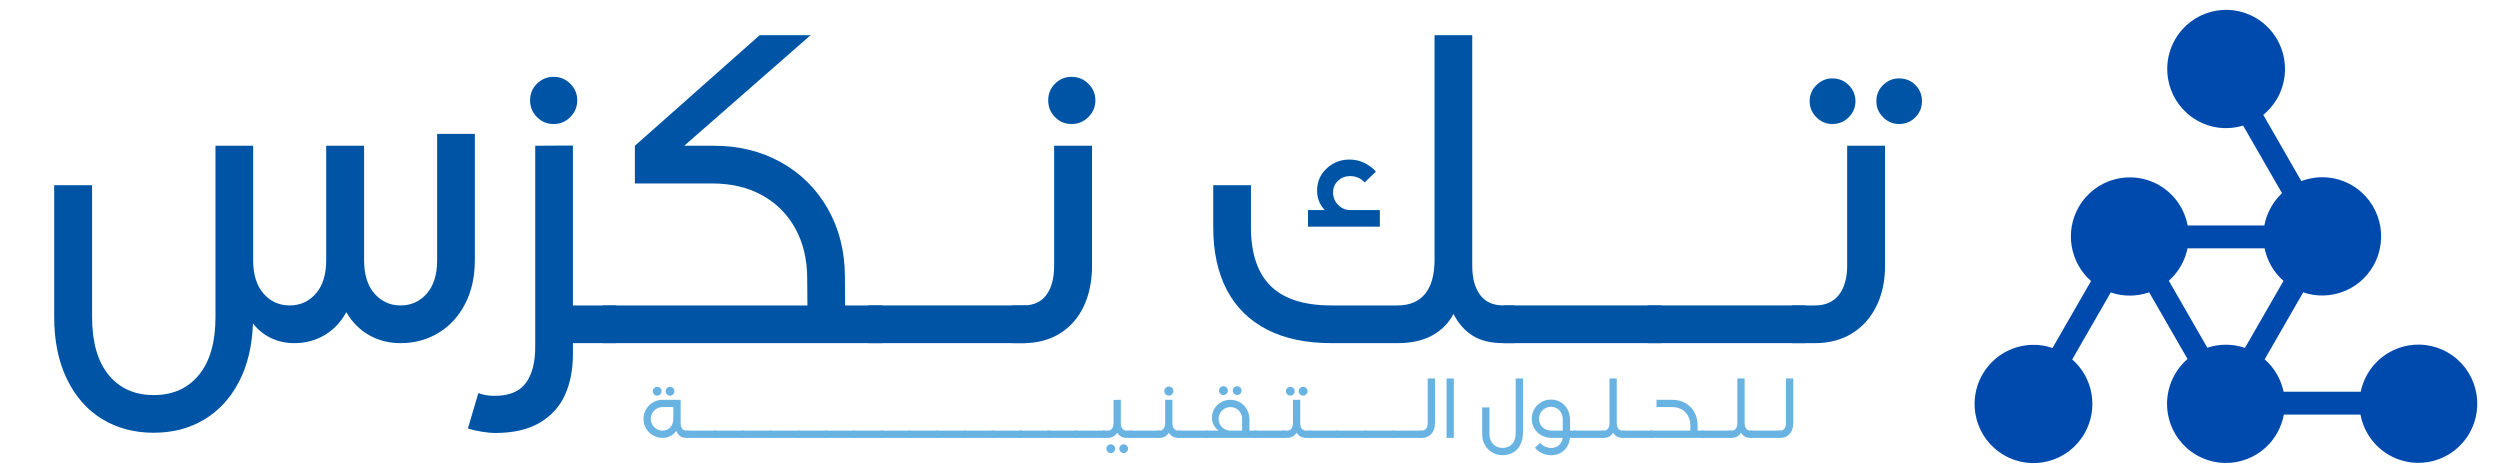 <svg xmlns="http://www.w3.org/2000/svg" xmlns:xlink="http://www.w3.org/1999/xlink" width="500" zoomAndPan="magnify" viewBox="0 0 375 71.25" height="95" preserveAspectRatio="xMidYMid meet" version="1.0"><defs><g/></defs><path fill="#004aad" d="M 370.406 64.996 C 372.848 60.754 371.398 55.328 367.172 52.879 C 362.949 50.43 357.543 51.887 355.105 56.129 C 354.621 56.969 354.289 57.855 354.105 58.758 L 342.535 58.758 C 342.148 56.906 341.18 55.188 339.703 53.898 L 345.48 43.852 C 349.398 45.195 353.84 43.625 355.988 39.891 C 358.426 35.648 356.98 30.223 352.754 27.773 C 350.363 26.391 347.598 26.254 345.203 27.164 L 339.492 17.234 C 340.305 16.57 341.012 15.75 341.57 14.785 C 344.008 10.543 342.562 5.117 338.336 2.668 C 334.109 0.219 328.707 1.672 326.266 5.914 C 323.828 10.156 325.273 15.582 329.5 18.031 C 331.699 19.305 334.215 19.523 336.469 18.84 L 342.301 28.977 C 341.68 29.559 341.133 30.242 340.688 31.02 C 340.172 31.914 339.832 32.863 339.648 33.824 L 328.148 33.824 C 327.688 31.375 326.207 29.137 323.887 27.789 C 319.66 25.34 314.258 26.797 311.816 31.039 C 309.672 34.77 310.535 39.422 313.656 42.152 L 307.875 52.199 C 303.961 50.852 299.52 52.426 297.371 56.16 C 294.93 60.402 296.379 65.828 300.605 68.273 C 304.832 70.727 310.234 69.27 312.672 65.027 C 314.82 61.293 313.957 56.645 310.836 53.914 L 316.613 43.867 C 318.52 44.523 320.547 44.484 322.375 43.848 L 328.129 53.848 C 327.391 54.484 326.75 55.25 326.238 56.145 C 323.797 60.387 325.246 65.809 329.473 68.258 C 333.695 70.707 339.102 69.254 341.539 65.012 C 342.059 64.109 342.402 63.156 342.578 62.188 L 354.07 62.188 C 354.531 64.645 356.012 66.891 358.34 68.242 C 362.562 70.691 367.969 69.238 370.406 64.996 Z M 339.688 37.254 C 340.07 39.109 341.043 40.84 342.523 42.133 L 336.742 52.184 C 334.883 51.543 332.902 51.562 331.102 52.16 L 325.324 42.113 C 326.02 41.496 326.629 40.758 327.121 39.906 C 327.609 39.059 327.941 38.164 328.125 37.254 Z M 339.688 37.254 " fill-opacity="1" fill-rule="nonzero"/><g fill="#0054a6" fill-opacity="1"><g transform="translate(179.083, 51.471)"><g><path d="M 20.609 0 C 16.82 0 13.602 -0.68 10.957 -2.043 C 8.312 -3.406 6.309 -5.383 4.945 -7.98 C 3.582 -10.578 2.902 -13.723 2.902 -17.414 L 2.902 -23.691 L 8.559 -23.691 L 8.559 -17.414 C 8.559 -13.465 9.547 -10.52 11.52 -8.574 C 13.492 -6.629 16.523 -5.656 20.609 -5.656 L 30.531 -5.656 C 32.348 -5.656 33.73 -6.234 34.676 -7.387 C 35.625 -8.543 36.098 -10.246 36.098 -12.496 L 36.098 -46.195 L 41.754 -46.195 L 41.754 -11.637 C 41.754 -9.762 42.145 -8.297 42.926 -7.242 C 43.703 -6.184 44.875 -5.656 46.434 -5.656 L 48.121 -5.656 L 48.121 0 L 46.434 0 C 44.52 0 42.969 -0.379 41.785 -1.141 C 40.602 -1.898 39.652 -2.98 38.941 -4.383 C 38.23 -3.02 37.176 -1.949 35.773 -1.168 C 34.371 -0.391 32.625 0 30.531 0 Z M 17.117 -19.961 L 19.633 -19.961 C 18.863 -20.77 18.48 -21.734 18.48 -22.863 C 18.48 -24.184 18.953 -25.293 19.898 -26.191 C 20.848 -27.09 22.004 -27.539 23.363 -27.539 C 24.137 -27.539 24.859 -27.379 25.543 -27.051 C 26.223 -26.727 26.809 -26.285 27.305 -25.734 L 25.617 -24.105 C 25.043 -24.738 24.312 -25.055 23.426 -25.055 C 22.715 -25.055 22.109 -24.82 21.617 -24.355 C 21.125 -23.895 20.879 -23.305 20.879 -22.594 C 20.879 -21.883 21.129 -21.266 21.633 -20.742 C 22.137 -20.223 22.734 -19.961 23.426 -19.961 L 27.895 -19.961 L 27.895 -17.473 L 17.117 -17.473 Z M 17.117 -19.961 "/></g></g></g><g fill="#0054a6" fill-opacity="1"><g transform="translate(226.109, 51.471)"><g><path d="M -0.594 -5.656 L 23.098 -5.656 L 23.098 0 L -0.594 0 Z M -0.594 -5.656 "/></g></g></g><g fill="#0054a6" fill-opacity="1"><g transform="translate(247.726, 51.471)"><g><path d="M -0.594 -5.656 L 23.098 -5.656 L 23.098 0 L -0.594 0 Z M -0.594 -5.656 "/></g></g></g><g fill="#0054a6" fill-opacity="1"><g transform="translate(269.344, 51.471)"><g><path d="M -0.594 -5.656 L 2.902 -5.656 C 4.48 -5.656 5.68 -6.188 6.5 -7.254 C 7.32 -8.32 7.73 -9.781 7.73 -11.637 L 7.73 -29.613 L 13.414 -29.613 L 13.414 -11.637 C 13.414 -9.328 12.98 -7.293 12.113 -5.539 C 11.242 -3.781 10.02 -2.418 8.441 -1.449 C 6.859 -0.484 5.016 0 2.902 0 L -0.594 0 Z M 5.508 -32.871 C 4.586 -32.871 3.789 -33.207 3.113 -33.883 C 2.438 -34.555 2.102 -35.355 2.102 -36.277 C 2.102 -37.223 2.438 -38.035 3.113 -38.703 C 3.789 -39.375 4.586 -39.711 5.508 -39.711 C 6.477 -39.711 7.293 -39.375 7.965 -38.703 C 8.637 -38.035 8.973 -37.223 8.973 -36.277 C 8.973 -35.355 8.637 -34.555 7.965 -33.883 C 7.293 -33.207 6.477 -32.871 5.508 -32.871 Z M 15.516 -32.871 C 14.594 -32.871 13.797 -33.207 13.121 -33.883 C 12.449 -34.555 12.113 -35.355 12.113 -36.277 C 12.113 -37.246 12.449 -38.062 13.121 -38.723 C 13.797 -39.383 14.594 -39.711 15.516 -39.711 C 16.488 -39.711 17.305 -39.383 17.965 -38.723 C 18.621 -38.062 18.953 -37.246 18.953 -36.277 C 18.953 -35.355 18.621 -34.555 17.965 -33.883 C 17.305 -33.207 16.488 -32.871 15.516 -32.871 Z M 15.516 -32.871 "/></g></g></g><g fill="#0054a6" fill-opacity="1"><g transform="translate(5.137, 51.471)"><g><path d="M 17.914 13.441 C 14.992 13.441 12.406 12.75 10.156 11.371 C 7.906 9.988 6.148 7.984 4.887 5.359 C 3.621 2.734 2.992 -0.355 2.992 -3.91 L 2.992 -23.688 L 8.676 -23.688 L 8.676 -3.91 C 8.676 -0.156 9.5 2.73 11.148 4.754 C 12.797 6.777 15.051 7.789 17.914 7.789 C 20.797 7.789 23.062 6.777 24.711 4.754 C 26.359 2.73 27.184 -0.156 27.184 -3.91 L 27.184 -29.609 L 32.836 -29.609 L 32.836 -12.438 C 32.836 -10.285 33.355 -8.617 34.391 -7.434 C 35.43 -6.246 36.734 -5.656 38.316 -5.656 C 39.895 -5.656 41.203 -6.246 42.238 -7.434 C 43.273 -8.617 43.793 -10.285 43.793 -12.438 L 43.793 -29.609 L 49.477 -29.609 L 49.477 -12.438 C 49.477 -10.285 49.996 -8.617 51.031 -7.434 C 52.07 -6.246 53.375 -5.656 54.957 -5.656 C 56.535 -5.656 57.844 -6.246 58.879 -7.434 C 59.914 -8.617 60.434 -10.285 60.434 -12.438 L 60.434 -31.387 L 66.09 -31.387 L 66.09 -12.438 C 66.09 -9.949 65.602 -7.762 64.625 -5.879 C 63.645 -3.992 62.309 -2.543 60.609 -1.523 C 58.914 -0.508 57.027 0 54.957 0 C 53.199 0 51.613 -0.406 50.203 -1.215 C 48.793 -2.023 47.66 -3.168 46.812 -4.648 C 46.004 -3.168 44.922 -2.023 43.57 -1.215 C 42.219 -0.406 40.695 0 38.996 0 C 37.754 0 36.598 -0.25 35.531 -0.754 C 34.465 -1.258 33.559 -1.992 32.809 -2.961 C 32.688 0.434 31.984 3.367 30.691 5.832 C 29.398 8.301 27.652 10.188 25.449 11.488 C 23.25 12.793 20.738 13.441 17.914 13.441 Z M 17.914 13.441 "/></g></g></g><g fill="#0054a6" fill-opacity="1"><g transform="translate(74.182, 51.471)"><g><path d="M 0.148 13.473 C -0.465 13.473 -1.164 13.41 -1.953 13.281 C -2.742 13.152 -3.426 12.988 -3.996 12.793 L -2.43 7.492 C -1.699 7.77 -0.887 7.906 0 7.906 C 2.172 7.906 3.73 7.27 4.68 5.996 C 5.625 4.723 6.102 2.902 6.102 0.531 L 6.102 -29.609 L 11.754 -29.641 L 11.754 -5.656 L 18.27 -5.656 L 18.27 0 L 11.754 0 L 11.754 1.656 C 11.754 3.988 11.355 6.031 10.555 7.789 C 9.758 9.543 8.488 10.93 6.75 11.949 C 5.016 12.965 2.812 13.473 0.148 13.473 Z M 8.852 -32.867 C 7.887 -32.867 7.059 -33.211 6.367 -33.902 C 5.676 -34.594 5.328 -35.434 5.328 -36.422 C 5.328 -37.406 5.676 -38.242 6.367 -38.922 C 7.059 -39.602 7.887 -39.945 8.852 -39.945 C 9.84 -39.945 10.68 -39.598 11.371 -38.906 C 12.062 -38.215 12.406 -37.387 12.406 -36.422 C 12.406 -35.453 12.062 -34.617 11.371 -33.918 C 10.68 -33.219 9.84 -32.867 8.852 -32.867 Z M 8.852 -32.867 "/></g></g></g><g fill="#0054a6" fill-opacity="1"><g transform="translate(90.999, 51.471)"><g><path d="M -0.594 -5.656 L 30.113 -5.656 L 30.082 -9.77 C 30.062 -12.633 29.457 -15.129 28.262 -17.262 C 27.066 -19.395 25.406 -21.043 23.273 -22.207 C 21.141 -23.371 18.652 -23.953 15.812 -23.953 L 4.234 -23.953 L 4.234 -29.609 L 22.949 -46.191 L 30.586 -46.191 L 11.637 -29.609 L 16.109 -29.609 C 19.82 -29.609 23.16 -28.785 26.129 -27.137 C 29.102 -25.488 31.441 -23.176 33.148 -20.195 C 34.855 -17.215 35.719 -13.828 35.738 -10.039 L 35.77 -5.656 L 41.336 -5.656 L 41.336 0 L -0.594 0 Z M -0.594 -5.656 "/></g></g></g><g fill="#0054a6" fill-opacity="1"><g transform="translate(130.851, 51.471)"><g><path d="M -0.594 -5.656 L 23.094 -5.656 L 23.094 0 L -0.594 0 Z M -0.594 -5.656 "/></g></g></g><g fill="#0054a6" fill-opacity="1"><g transform="translate(152.465, 51.471)"><g><path d="M -0.594 -5.656 L 1.008 -5.656 C 2.566 -5.656 3.73 -6.184 4.5 -7.238 C 5.27 -8.297 5.656 -9.762 5.656 -11.637 L 5.656 -29.609 L 11.34 -29.609 L 11.34 -11.637 C 11.34 -9.309 10.926 -7.27 10.098 -5.523 C 9.27 -3.773 8.074 -2.418 6.516 -1.449 C 4.953 -0.484 3.117 0 1.008 0 L -0.594 0 Z M 8.262 -32.867 C 7.293 -32.867 6.469 -33.211 5.789 -33.902 C 5.109 -34.594 4.766 -35.434 4.766 -36.422 C 4.766 -37.406 5.109 -38.242 5.789 -38.922 C 6.469 -39.602 7.293 -39.945 8.262 -39.945 C 9.25 -39.945 10.094 -39.598 10.793 -38.906 C 11.492 -38.215 11.844 -37.387 11.844 -36.422 C 11.844 -35.453 11.492 -34.617 10.793 -33.918 C 10.094 -33.219 9.25 -32.867 8.262 -32.867 Z M 8.262 -32.867 "/></g></g></g><g fill="#69b3e3" fill-opacity="1"><g transform="translate(95.967, 65.684)"><g><path d="M 3.414 0 C 2.898 0 2.418 -0.125 1.98 -0.379 C 1.543 -0.633 1.199 -0.977 0.941 -1.418 C 0.688 -1.855 0.559 -2.332 0.559 -2.852 C 0.559 -3.367 0.688 -3.844 0.941 -4.285 C 1.199 -4.723 1.543 -5.07 1.98 -5.324 C 2.418 -5.582 2.898 -5.711 3.414 -5.711 L 6.129 -5.711 L 6.129 -2.246 C 6.129 -1.883 6.203 -1.602 6.352 -1.395 C 6.5 -1.191 6.723 -1.09 7.023 -1.09 L 7.355 -1.09 L 7.355 0 L 7.023 0 C 6.633 0 6.305 -0.094 6.047 -0.277 C 5.785 -0.461 5.594 -0.727 5.473 -1.074 C 5.246 -0.73 4.957 -0.465 4.598 -0.281 C 4.238 -0.094 3.844 0 3.414 0 Z M 3.414 -1.09 C 3.715 -1.09 3.988 -1.164 4.234 -1.305 C 4.48 -1.449 4.676 -1.652 4.816 -1.922 C 4.961 -2.191 5.031 -2.5 5.031 -2.855 L 5.031 -4.621 L 3.414 -4.621 C 3.094 -4.621 2.801 -4.539 2.531 -4.379 C 2.266 -4.219 2.051 -4.008 1.891 -3.738 C 1.73 -3.469 1.652 -3.176 1.652 -2.855 C 1.652 -2.535 1.73 -2.242 1.891 -1.973 C 2.051 -1.703 2.266 -1.492 2.531 -1.332 C 2.801 -1.172 3.094 -1.09 3.414 -1.09 Z M 2.605 -6.34 C 2.426 -6.34 2.273 -6.406 2.141 -6.535 C 2.012 -6.664 1.949 -6.816 1.949 -6.996 C 1.949 -7.18 2.012 -7.336 2.141 -7.465 C 2.273 -7.594 2.426 -7.66 2.605 -7.66 C 2.789 -7.66 2.949 -7.594 3.078 -7.465 C 3.207 -7.336 3.273 -7.18 3.273 -6.996 C 3.273 -6.816 3.207 -6.664 3.078 -6.535 C 2.949 -6.406 2.789 -6.34 2.605 -6.34 Z M 4.535 -6.34 C 4.355 -6.34 4.203 -6.406 4.074 -6.535 C 3.941 -6.664 3.879 -6.816 3.879 -6.996 C 3.879 -7.184 3.941 -7.34 4.074 -7.469 C 4.203 -7.594 4.355 -7.66 4.535 -7.66 C 4.723 -7.66 4.879 -7.594 5.008 -7.469 C 5.133 -7.34 5.195 -7.184 5.195 -6.996 C 5.195 -6.816 5.133 -6.664 5.008 -6.535 C 4.879 -6.406 4.723 -6.34 4.535 -6.34 Z M 4.535 -6.34 "/></g></g></g><g fill="#69b3e3" fill-opacity="1"><g transform="translate(103.03, 65.684)"><g><path d="M -0.113 -1.09 L 4.453 -1.09 L 4.453 0 L -0.113 0 Z M -0.113 -1.09 "/></g></g></g><g fill="#69b3e3" fill-opacity="1"><g transform="translate(107.195, 65.684)"><g><path d="M -0.113 -1.09 L 4.453 -1.09 L 4.453 0 L -0.113 0 Z M -0.113 -1.09 "/></g></g></g><g fill="#69b3e3" fill-opacity="1"><g transform="translate(111.36, 65.684)"><g><path d="M -0.113 -1.09 L 4.453 -1.09 L 4.453 0 L -0.113 0 Z M -0.113 -1.09 "/></g></g></g><g fill="#69b3e3" fill-opacity="1"><g transform="translate(115.525, 65.684)"><g><path d="M -0.113 -1.09 L 4.453 -1.09 L 4.453 0 L -0.113 0 Z M -0.113 -1.09 "/></g></g></g><g fill="#69b3e3" fill-opacity="1"><g transform="translate(119.689, 65.684)"><g><path d="M -0.113 -1.09 L 4.453 -1.09 L 4.453 0 L -0.113 0 Z M -0.113 -1.09 "/></g></g></g><g fill="#69b3e3" fill-opacity="1"><g transform="translate(123.854, 65.684)"><g><path d="M -0.113 -1.09 L 4.453 -1.09 L 4.453 0 L -0.113 0 Z M -0.113 -1.09 "/></g></g></g><g fill="#69b3e3" fill-opacity="1"><g transform="translate(128.019, 65.684)"><g><path d="M -0.113 -1.09 L 4.453 -1.09 L 4.453 0 L -0.113 0 Z M -0.113 -1.09 "/></g></g></g><g fill="#69b3e3" fill-opacity="1"><g transform="translate(132.184, 65.684)"><g><path d="M -0.113 -1.09 L 4.453 -1.09 L 4.453 0 L -0.113 0 Z M -0.113 -1.09 "/></g></g></g><g fill="#69b3e3" fill-opacity="1"><g transform="translate(136.349, 65.684)"><g><path d="M -0.113 -1.09 L 4.453 -1.09 L 4.453 0 L -0.113 0 Z M -0.113 -1.09 "/></g></g></g><g fill="#69b3e3" fill-opacity="1"><g transform="translate(140.514, 65.684)"><g><path d="M -0.113 -1.09 L 4.453 -1.09 L 4.453 0 L -0.113 0 Z M -0.113 -1.09 "/></g></g></g><g fill="#69b3e3" fill-opacity="1"><g transform="translate(144.678, 65.684)"><g><path d="M -0.113 -1.09 L 4.453 -1.09 L 4.453 0 L -0.113 0 Z M -0.113 -1.09 "/></g></g></g><g fill="#69b3e3" fill-opacity="1"><g transform="translate(148.843, 65.684)"><g><path d="M -0.113 -1.09 L 4.453 -1.09 L 4.453 0 L -0.113 0 Z M -0.113 -1.09 "/></g></g></g><g fill="#69b3e3" fill-opacity="1"><g transform="translate(153.008, 65.684)"><g><path d="M -0.113 -1.09 L 4.453 -1.09 L 4.453 0 L -0.113 0 Z M -0.113 -1.09 "/></g></g></g><g fill="#69b3e3" fill-opacity="1"><g transform="translate(157.173, 65.684)"><g><path d="M -0.113 -1.09 L 4.453 -1.09 L 4.453 0 L -0.113 0 Z M -0.113 -1.09 "/></g></g></g><g fill="#69b3e3" fill-opacity="1"><g transform="translate(161.338, 65.684)"><g><path d="M -0.113 -1.09 L 4.453 -1.09 L 4.453 0 L -0.113 0 Z M -0.113 -1.09 "/></g></g></g><g fill="#69b3e3" fill-opacity="1"><g transform="translate(165.502, 65.684)"><g><path d="M -0.113 -1.09 L 0.633 -1.09 C 0.93 -1.09 1.156 -1.191 1.305 -1.395 C 1.457 -1.602 1.531 -1.883 1.531 -2.246 L 1.531 -5.707 L 2.621 -5.711 L 2.621 -2.246 C 2.621 -1.883 2.695 -1.602 2.848 -1.395 C 2.996 -1.191 3.223 -1.09 3.523 -1.09 L 4.277 -1.09 L 4.277 0 L 3.523 0 C 2.871 0 2.391 -0.258 2.078 -0.777 C 1.758 -0.258 1.277 0 0.633 0 L -0.113 0 Z M 1.113 2.277 C 0.938 2.277 0.781 2.215 0.652 2.086 C 0.523 1.957 0.457 1.801 0.457 1.617 C 0.457 1.438 0.523 1.285 0.652 1.156 C 0.781 1.023 0.938 0.961 1.113 0.961 C 1.297 0.961 1.453 1.023 1.582 1.156 C 1.711 1.285 1.777 1.438 1.777 1.617 C 1.777 1.797 1.711 1.949 1.578 2.082 C 1.449 2.215 1.293 2.277 1.113 2.277 Z M 3.051 2.277 C 2.871 2.277 2.719 2.215 2.59 2.086 C 2.457 1.957 2.395 1.801 2.395 1.617 C 2.395 1.438 2.457 1.285 2.59 1.156 C 2.719 1.023 2.871 0.961 3.051 0.961 C 3.23 0.961 3.383 1.023 3.516 1.156 C 3.648 1.285 3.711 1.438 3.711 1.617 C 3.711 1.797 3.648 1.949 3.516 2.082 C 3.383 2.215 3.23 2.277 3.051 2.277 Z M 3.051 2.277 "/></g></g></g><g fill="#69b3e3" fill-opacity="1"><g transform="translate(169.496, 65.684)"><g><path d="M -0.113 -1.09 L 4.453 -1.09 L 4.453 0 L -0.113 0 Z M -0.113 -1.09 "/></g></g></g><g fill="#69b3e3" fill-opacity="1"><g transform="translate(173.661, 65.684)"><g><path d="M -0.113 -1.09 L 0.219 -1.09 C 0.516 -1.09 0.738 -1.191 0.887 -1.395 C 1.039 -1.602 1.113 -1.883 1.113 -2.246 L 1.113 -5.711 L 2.203 -5.711 L 2.203 -2.246 C 2.203 -1.883 2.281 -1.602 2.43 -1.395 C 2.582 -1.191 2.805 -1.09 3.105 -1.09 L 3.434 -1.09 L 3.434 0 L 3.105 0 C 2.457 0 1.973 -0.258 1.66 -0.777 C 1.344 -0.258 0.859 0 0.219 0 L -0.113 0 Z M 1.66 -6.34 C 1.477 -6.34 1.316 -6.406 1.184 -6.539 C 1.051 -6.672 0.98 -6.832 0.98 -7.02 C 0.98 -7.211 1.051 -7.371 1.184 -7.504 C 1.316 -7.637 1.477 -7.703 1.66 -7.703 C 1.852 -7.703 2.016 -7.637 2.148 -7.504 C 2.281 -7.371 2.348 -7.211 2.348 -7.02 C 2.348 -6.832 2.281 -6.672 2.148 -6.539 C 2.016 -6.406 1.852 -6.34 1.66 -6.34 Z M 1.66 -6.34 "/></g></g></g><g fill="#69b3e3" fill-opacity="1"><g transform="translate(176.81, 65.684)"><g><path d="M -0.113 -1.09 L 4.453 -1.09 L 4.453 0 L -0.113 0 Z M -0.113 -1.09 "/></g></g></g><g fill="#69b3e3" fill-opacity="1"><g transform="translate(180.975, 65.684)"><g><path d="M -0.113 -1.09 L 1.816 -1.09 C 1.512 -1.305 1.27 -1.582 1.09 -1.918 C 0.906 -2.258 0.816 -2.629 0.816 -3.027 C 0.816 -3.512 0.938 -3.961 1.18 -4.371 C 1.422 -4.781 1.754 -5.105 2.18 -5.348 C 2.602 -5.59 3.074 -5.711 3.586 -5.711 C 4.121 -5.711 4.605 -5.582 5.039 -5.324 C 5.477 -5.062 5.82 -4.711 6.066 -4.262 C 6.316 -3.816 6.441 -3.316 6.441 -2.77 L 6.441 -1.09 L 7.555 -1.09 L 7.555 0 L -0.113 0 Z M 5.344 -1.09 L 5.344 -2.855 C 5.344 -3.176 5.266 -3.473 5.109 -3.742 C 4.953 -4.012 4.742 -4.227 4.473 -4.383 C 4.203 -4.543 3.906 -4.621 3.586 -4.621 C 3.27 -4.621 2.973 -4.543 2.703 -4.383 C 2.43 -4.227 2.219 -4.012 2.059 -3.742 C 1.902 -3.469 1.82 -3.176 1.82 -2.855 C 1.82 -2.535 1.902 -2.242 2.059 -1.969 C 2.219 -1.699 2.43 -1.484 2.703 -1.328 C 2.973 -1.168 3.266 -1.09 3.586 -1.09 Z M 2.543 -6.43 C 2.363 -6.43 2.211 -6.496 2.078 -6.625 C 1.949 -6.754 1.883 -6.91 1.883 -7.086 C 1.883 -7.273 1.949 -7.434 2.078 -7.562 C 2.211 -7.691 2.363 -7.754 2.543 -7.754 C 2.723 -7.754 2.879 -7.691 3.012 -7.559 C 3.141 -7.426 3.203 -7.27 3.203 -7.086 C 3.203 -6.91 3.141 -6.754 3.012 -6.625 C 2.879 -6.496 2.723 -6.43 2.543 -6.43 Z M 4.598 -6.43 C 4.418 -6.43 4.266 -6.496 4.137 -6.625 C 4.004 -6.754 3.941 -6.91 3.941 -7.086 C 3.941 -7.273 4.004 -7.434 4.137 -7.562 C 4.266 -7.691 4.418 -7.754 4.598 -7.754 C 4.781 -7.754 4.938 -7.691 5.066 -7.559 C 5.195 -7.426 5.262 -7.27 5.262 -7.086 C 5.262 -6.91 5.195 -6.754 5.066 -6.625 C 4.938 -6.496 4.781 -6.43 4.598 -6.43 Z M 4.598 -6.43 "/></g></g></g><g fill="#69b3e3" fill-opacity="1"><g transform="translate(188.244, 65.684)"><g><path d="M -0.113 -1.09 L 4.453 -1.09 L 4.453 0 L -0.113 0 Z M -0.113 -1.09 "/></g></g></g><g fill="#69b3e3" fill-opacity="1"><g transform="translate(192.408, 65.684)"><g><path d="M -0.113 -1.09 L 0.633 -1.09 C 0.934 -1.09 1.16 -1.191 1.312 -1.395 C 1.461 -1.602 1.535 -1.883 1.535 -2.246 L 1.535 -5.711 L 2.629 -5.711 L 2.629 -2.246 C 2.629 -1.883 2.703 -1.602 2.852 -1.395 C 3.004 -1.191 3.23 -1.09 3.531 -1.09 L 4.277 -1.09 L 4.277 0 L 3.531 0 C 2.879 0 2.398 -0.258 2.086 -0.777 C 1.766 -0.258 1.281 0 0.633 0 L -0.113 0 Z M 1.129 -6.34 C 0.953 -6.34 0.801 -6.406 0.668 -6.535 C 0.539 -6.664 0.473 -6.816 0.473 -6.996 C 0.473 -7.184 0.539 -7.34 0.668 -7.469 C 0.801 -7.594 0.953 -7.66 1.129 -7.66 C 1.312 -7.66 1.469 -7.594 1.598 -7.465 C 1.73 -7.336 1.793 -7.18 1.793 -6.996 C 1.793 -6.816 1.73 -6.664 1.598 -6.535 C 1.469 -6.406 1.312 -6.34 1.129 -6.34 Z M 3.055 -6.34 C 2.879 -6.34 2.723 -6.406 2.594 -6.535 C 2.465 -6.664 2.398 -6.816 2.398 -6.996 C 2.398 -7.184 2.465 -7.34 2.594 -7.469 C 2.723 -7.594 2.879 -7.66 3.055 -7.66 C 3.242 -7.66 3.398 -7.594 3.527 -7.469 C 3.656 -7.34 3.719 -7.184 3.719 -6.996 C 3.719 -6.816 3.656 -6.664 3.527 -6.535 C 3.398 -6.406 3.242 -6.34 3.055 -6.34 Z M 3.055 -6.34 "/></g></g></g><g fill="#69b3e3" fill-opacity="1"><g transform="translate(196.402, 65.684)"><g><path d="M -0.113 -1.09 L 4.453 -1.09 L 4.453 0 L -0.113 0 Z M -0.113 -1.09 "/></g></g></g><g fill="#69b3e3" fill-opacity="1"><g transform="translate(200.567, 65.684)"><g><path d="M -0.113 -1.09 L 4.453 -1.09 L 4.453 0 L -0.113 0 Z M -0.113 -1.09 "/></g></g></g><g fill="#69b3e3" fill-opacity="1"><g transform="translate(204.732, 65.684)"><g><path d="M -0.113 -1.09 L 4.453 -1.09 L 4.453 0 L -0.113 0 Z M -0.113 -1.09 "/></g></g></g><g fill="#69b3e3" fill-opacity="1"><g transform="translate(208.896, 65.684)"><g><path d="M -0.113 -1.09 L 4.453 -1.09 L 4.453 0 L -0.113 0 Z M -0.113 -1.09 "/></g></g></g><g fill="#69b3e3" fill-opacity="1"><g transform="translate(213.061, 65.684)"><g><path d="M -0.113 -1.09 L 0.195 -1.09 C 0.496 -1.09 0.719 -1.191 0.867 -1.395 C 1.016 -1.602 1.09 -1.883 1.09 -2.246 L 1.09 -8.91 L 2.188 -8.91 L 2.188 -2.246 C 2.188 -1.797 2.105 -1.402 1.949 -1.066 C 1.789 -0.727 1.559 -0.465 1.258 -0.281 C 0.957 -0.094 0.602 0 0.195 0 L -0.113 0 Z M -0.113 -1.09 "/></g></g></g><g fill="#69b3e3" fill-opacity="1"><g transform="translate(216.051, 65.684)"><g><path d="M 0.93 -8.91 L 2.023 -8.91 L 2.023 0 L 0.93 0 Z M 0.93 -8.91 "/></g></g></g><g fill="#69b3e3" fill-opacity="1"><g transform="translate(218.823, 65.684)"><g/></g></g><g fill="#69b3e3" fill-opacity="1"><g transform="translate(221.767, 65.684)"><g><path d="M 3.621 2.594 C 3.043 2.594 2.52 2.453 2.055 2.18 C 1.59 1.902 1.227 1.527 0.961 1.047 C 0.691 0.57 0.559 0.039 0.559 -0.543 L 0.559 -4.57 L 1.652 -4.57 L 1.652 -0.543 C 1.652 -0.156 1.734 0.191 1.902 0.504 C 2.07 0.816 2.301 1.059 2.602 1.238 C 2.898 1.414 3.238 1.504 3.621 1.504 C 4.207 1.504 4.684 1.309 5.047 0.922 C 5.41 0.535 5.59 -0.062 5.59 -0.875 L 5.59 -8.91 L 6.684 -8.91 L 6.684 -0.875 C 6.684 -0.121 6.547 0.516 6.277 1.035 C 6.008 1.555 5.641 1.945 5.176 2.203 C 4.715 2.465 4.195 2.594 3.621 2.594 Z M 3.621 2.594 "/></g></g></g><g fill="#69b3e3" fill-opacity="1"><g transform="translate(229.207, 65.684)"><g><path d="M 3.477 2.598 C 3 2.598 2.539 2.5 2.105 2.297 C 1.668 2.098 1.316 1.82 1.047 1.469 L 1.816 0.75 C 1.996 0.98 2.234 1.164 2.531 1.301 C 2.832 1.438 3.141 1.508 3.461 1.508 C 3.793 1.508 4.082 1.438 4.332 1.297 C 4.586 1.156 4.785 0.969 4.93 0.738 C 5.078 0.504 5.168 0.258 5.195 0 L 3.57 0 C 3.004 0 2.488 -0.125 2.031 -0.375 C 1.57 -0.625 1.211 -0.969 0.949 -1.406 C 0.691 -1.848 0.559 -2.34 0.559 -2.883 C 0.559 -3.402 0.688 -3.879 0.941 -4.32 C 1.195 -4.762 1.543 -5.109 1.984 -5.363 C 2.426 -5.617 2.906 -5.746 3.426 -5.746 C 3.988 -5.746 4.484 -5.613 4.918 -5.352 C 5.352 -5.09 5.691 -4.723 5.934 -4.254 C 6.176 -3.785 6.301 -3.254 6.301 -2.656 L 6.301 -1.09 L 7.223 -1.09 L 7.223 0 L 6.289 0 C 6.242 0.48 6.102 0.914 5.863 1.309 C 5.625 1.699 5.301 2.012 4.891 2.246 C 4.48 2.48 4.008 2.598 3.477 2.598 Z M 5.203 -1.09 L 5.203 -2.742 C 5.203 -3.117 5.129 -3.445 4.98 -3.734 C 4.832 -4.023 4.625 -4.25 4.355 -4.41 C 4.09 -4.574 3.777 -4.656 3.43 -4.656 C 3.102 -4.656 2.805 -4.574 2.535 -4.418 C 2.266 -4.258 2.051 -4.043 1.891 -3.773 C 1.73 -3.5 1.652 -3.203 1.652 -2.887 C 1.652 -2.531 1.73 -2.219 1.895 -1.949 C 2.055 -1.676 2.281 -1.469 2.574 -1.316 C 2.863 -1.168 3.195 -1.09 3.57 -1.09 Z M 5.203 -1.09 "/></g></g></g><g fill="#69b3e3" fill-opacity="1"><g transform="translate(236.145, 65.684)"><g><path d="M -0.113 -1.09 L 4.453 -1.09 L 4.453 0 L -0.113 0 Z M -0.113 -1.09 "/></g></g></g><g fill="#69b3e3" fill-opacity="1"><g transform="translate(240.31, 65.684)"><g><path d="M -0.113 -1.09 L 0.219 -1.09 C 0.516 -1.09 0.738 -1.191 0.887 -1.395 C 1.039 -1.602 1.113 -1.883 1.113 -2.246 L 1.113 -8.91 L 2.203 -8.91 L 2.203 -2.246 C 2.203 -1.883 2.281 -1.602 2.43 -1.395 C 2.582 -1.191 2.805 -1.09 3.105 -1.09 L 3.434 -1.09 L 3.434 0 L 3.105 0 C 2.457 0 1.973 -0.258 1.66 -0.777 C 1.344 -0.258 0.859 0 0.219 0 L -0.113 0 Z M -0.113 -1.09 "/></g></g></g><g fill="#69b3e3" fill-opacity="1"><g transform="translate(243.459, 65.684)"><g><path d="M -0.113 -1.09 L 4.453 -1.09 L 4.453 0 L -0.113 0 Z M -0.113 -1.09 "/></g></g></g><g fill="#69b3e3" fill-opacity="1"><g transform="translate(247.624, 65.684)"><g><path d="M -0.113 -1.09 L 5.93 -1.09 L 5.922 -1.883 C 5.918 -2.438 5.801 -2.918 5.57 -3.328 C 5.34 -3.742 5.02 -4.059 4.609 -4.285 C 4.199 -4.508 3.719 -4.621 3.168 -4.621 L 0.855 -4.621 L 0.855 -5.711 L 3.227 -5.711 C 3.941 -5.711 4.586 -5.551 5.16 -5.234 C 5.734 -4.918 6.184 -4.469 6.512 -3.895 C 6.844 -3.32 7.008 -2.668 7.012 -1.938 L 7.02 -1.09 L 7.984 -1.09 L 7.988 0 L -0.113 0 Z M -0.113 -1.09 "/></g></g></g><g fill="#69b3e3" fill-opacity="1"><g transform="translate(255.326, 65.684)"><g><path d="M -0.113 -1.09 L 4.453 -1.09 L 4.453 0 L -0.113 0 Z M -0.113 -1.09 "/></g></g></g><g fill="#69b3e3" fill-opacity="1"><g transform="translate(259.491, 65.684)"><g><path d="M -0.113 -1.09 L 0.219 -1.09 C 0.516 -1.09 0.738 -1.191 0.887 -1.395 C 1.039 -1.602 1.113 -1.883 1.113 -2.246 L 1.113 -8.91 L 2.203 -8.91 L 2.203 -2.246 C 2.203 -1.883 2.281 -1.602 2.43 -1.395 C 2.582 -1.191 2.805 -1.09 3.105 -1.09 L 3.434 -1.09 L 3.434 0 L 3.105 0 C 2.457 0 1.973 -0.258 1.66 -0.777 C 1.344 -0.258 0.859 0 0.219 0 L -0.113 0 Z M -0.113 -1.09 "/></g></g></g><g fill="#69b3e3" fill-opacity="1"><g transform="translate(262.64, 65.684)"><g><path d="M -0.113 -1.09 L 4.453 -1.09 L 4.453 0 L -0.113 0 Z M -0.113 -1.09 "/></g></g></g><g fill="#69b3e3" fill-opacity="1"><g transform="translate(266.805, 65.684)"><g><path d="M -0.113 -1.09 L 0.195 -1.09 C 0.496 -1.09 0.719 -1.191 0.867 -1.395 C 1.016 -1.602 1.09 -1.883 1.09 -2.246 L 1.09 -8.91 L 2.188 -8.91 L 2.188 -2.246 C 2.188 -1.797 2.105 -1.402 1.949 -1.066 C 1.789 -0.727 1.559 -0.465 1.258 -0.281 C 0.957 -0.094 0.602 0 0.195 0 L -0.113 0 Z M -0.113 -1.09 "/></g></g></g></svg>